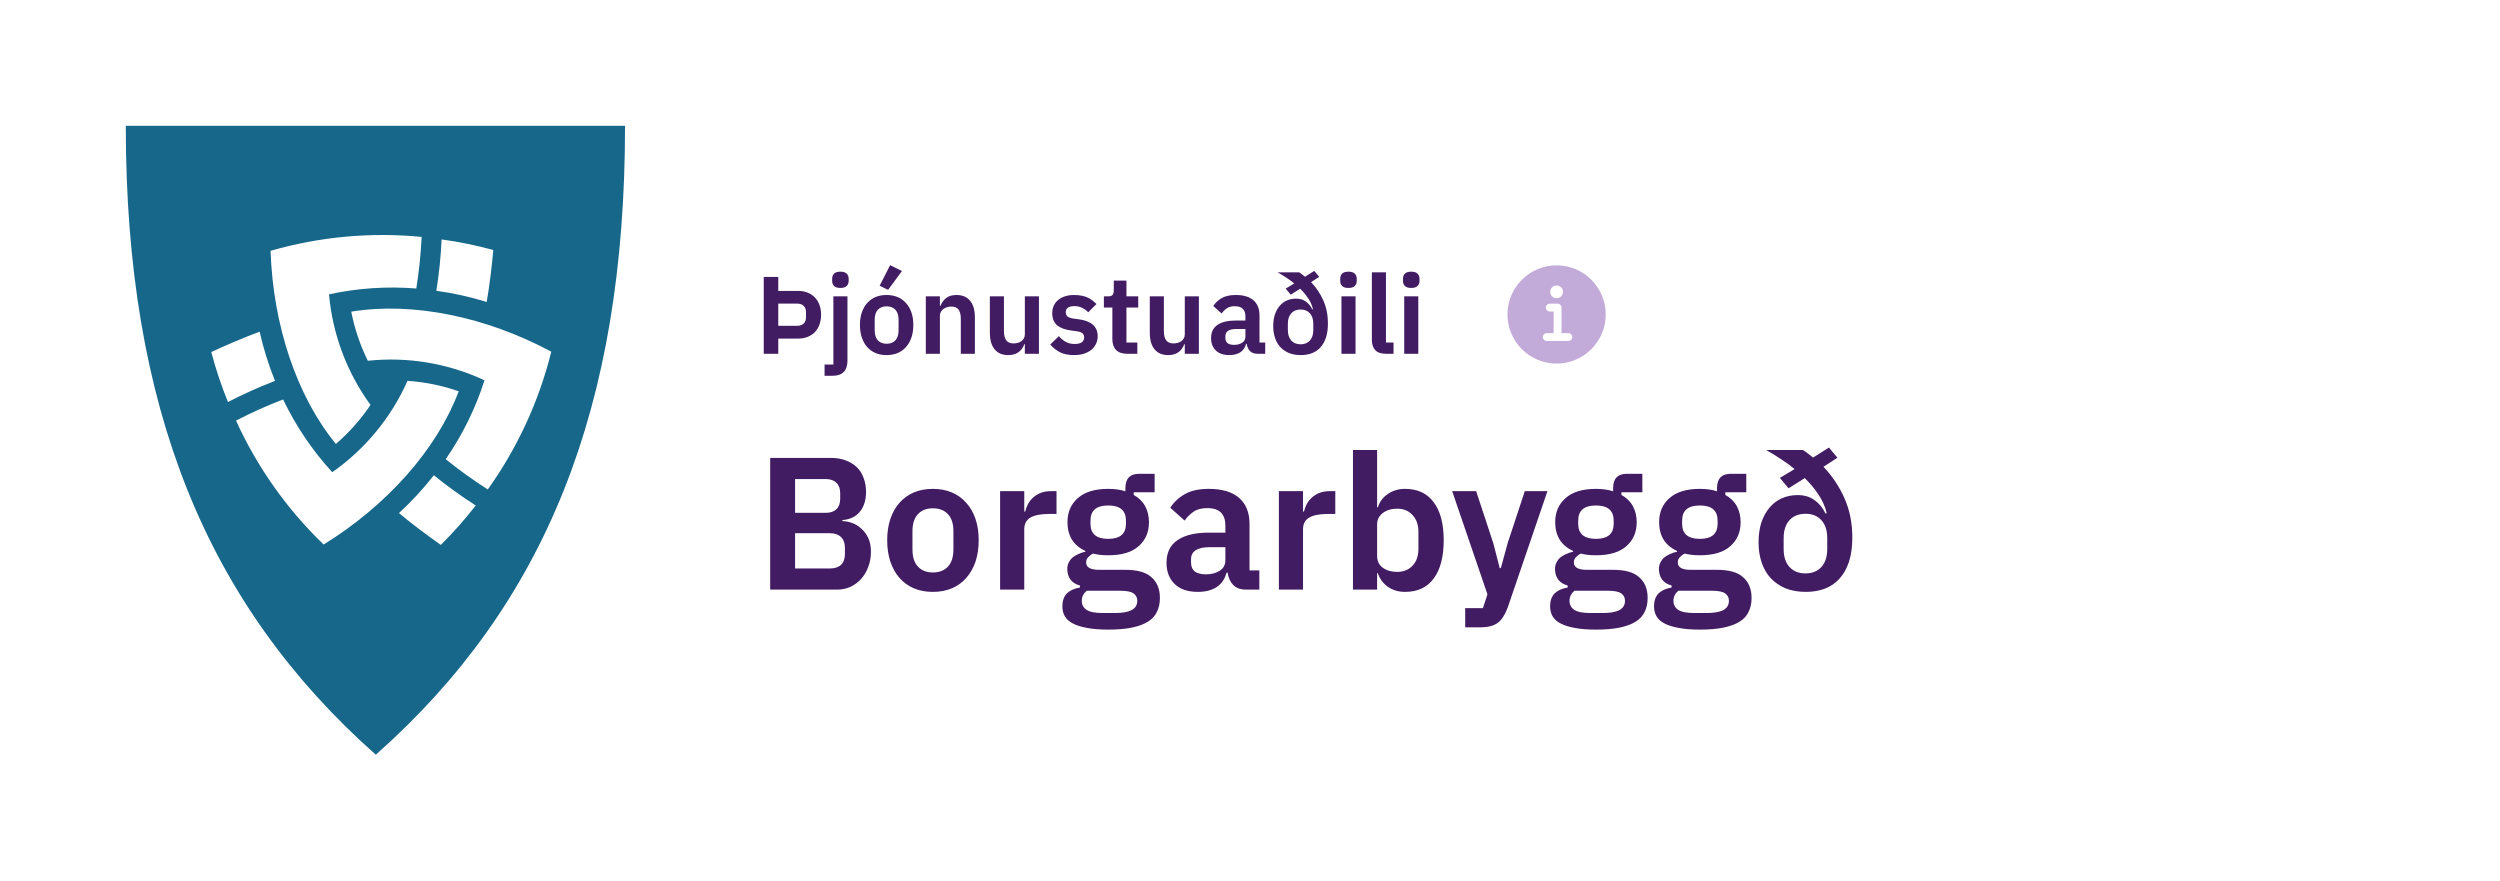 <svg width="318" height="112" viewBox="0 0 318 112" fill="none" xmlns="http://www.w3.org/2000/svg">
<path d="M62.749 31.785C62.593 33.551 62.282 36.316 61.908 38.408H61.89C59.803 37.761 57.668 37.286 55.504 36.987C55.849 34.824 56.073 32.644 56.174 30.456C58.393 30.759 60.589 31.208 62.749 31.8V31.785ZM53.631 30.138C53.529 32.324 53.304 34.503 52.957 36.664V36.698C49.239 36.397 45.496 36.646 41.851 37.438C42.301 42.52 44.126 47.383 47.13 51.506C45.89 53.35 44.408 55.02 42.725 56.47C37.712 50.366 34.728 41.292 34.417 31.904C40.665 30.103 47.197 29.504 53.668 30.138H53.631ZM33.029 42.203C33.51 44.335 34.162 46.425 34.98 48.452C32.938 49.235 30.941 50.131 28.998 51.136C28.15 49.066 27.442 46.943 26.876 44.779C28.439 44.039 31.03 42.928 33.029 42.188V42.203ZM30.03 53.498C31.972 52.489 33.969 51.592 36.013 50.81C37.627 54.187 39.733 57.306 42.262 60.065C46.449 57.133 49.759 53.115 51.835 48.444C54.056 48.591 56.247 49.038 58.347 49.773C55.567 57.177 49.211 64.296 41.166 69.264C36.486 64.758 32.703 59.405 30.016 53.49L30.03 53.498ZM50.747 65.266C52.355 63.785 53.841 62.175 55.189 60.453C56.889 61.834 58.667 63.117 60.513 64.296C59.144 66.064 57.66 67.74 56.07 69.312C54.619 68.294 52.368 66.639 50.758 65.266H50.747ZM62.038 62.253C60.196 61.08 58.421 59.804 56.722 58.432V58.369C58.84 55.297 60.493 51.929 61.627 48.374C56.999 46.212 51.869 45.353 46.789 45.89C45.811 43.91 45.102 41.809 44.679 39.641C52.49 38.36 61.86 40.296 70.123 44.735C68.558 51.04 65.814 56.991 62.034 62.275L62.038 62.253ZM79.478 16H16C16 51.861 26.262 76.883 47.8 96C69.353 76.912 79.504 51.924 79.504 16" fill="#17678B"/>
<path d="M97.148 45V35.228H98.996V37.006H101.544C101.992 37.006 102.393 37.081 102.748 37.23C103.112 37.379 103.42 37.589 103.672 37.86C103.924 38.121 104.115 38.439 104.246 38.812C104.377 39.176 104.442 39.582 104.442 40.03C104.442 40.478 104.377 40.889 104.246 41.262C104.115 41.635 103.924 41.957 103.672 42.228C103.42 42.489 103.112 42.695 102.748 42.844C102.393 42.993 101.992 43.068 101.544 43.068H98.996V45H97.148ZM98.996 41.444H101.376C101.731 41.444 102.011 41.351 102.216 41.164C102.421 40.977 102.524 40.707 102.524 40.352V39.708C102.524 39.353 102.421 39.083 102.216 38.896C102.011 38.709 101.731 38.616 101.376 38.616H98.996V41.444ZM106.005 37.692H107.797V45.882C107.797 46.498 107.643 46.969 107.335 47.296C107.027 47.632 106.537 47.8 105.865 47.8H104.885V46.372H106.005V37.692ZM106.901 36.628C106.527 36.628 106.257 36.544 106.089 36.376C105.93 36.208 105.851 35.993 105.851 35.732V35.452C105.851 35.191 105.93 34.976 106.089 34.808C106.257 34.64 106.527 34.556 106.901 34.556C107.265 34.556 107.531 34.64 107.699 34.808C107.867 34.976 107.951 35.191 107.951 35.452V35.732C107.951 35.993 107.867 36.208 107.699 36.376C107.531 36.544 107.265 36.628 106.901 36.628ZM112.772 45.168C112.249 45.168 111.778 45.079 111.358 44.902C110.947 44.725 110.593 44.468 110.294 44.132C110.005 43.796 109.781 43.395 109.622 42.928C109.463 42.452 109.384 41.92 109.384 41.332C109.384 40.744 109.463 40.217 109.622 39.75C109.781 39.283 110.005 38.887 110.294 38.56C110.593 38.224 110.947 37.967 111.358 37.79C111.778 37.613 112.249 37.524 112.772 37.524C113.295 37.524 113.766 37.613 114.186 37.79C114.606 37.967 114.961 38.224 115.25 38.56C115.549 38.887 115.777 39.283 115.936 39.75C116.095 40.217 116.174 40.744 116.174 41.332C116.174 41.92 116.095 42.452 115.936 42.928C115.777 43.395 115.549 43.796 115.25 44.132C114.961 44.468 114.606 44.725 114.186 44.902C113.766 45.079 113.295 45.168 112.772 45.168ZM112.772 43.726C113.248 43.726 113.621 43.581 113.892 43.292C114.163 43.003 114.298 42.578 114.298 42.018V40.66C114.298 40.109 114.163 39.689 113.892 39.4C113.621 39.111 113.248 38.966 112.772 38.966C112.305 38.966 111.937 39.111 111.666 39.4C111.395 39.689 111.26 40.109 111.26 40.66V42.018C111.26 42.578 111.395 43.003 111.666 43.292C111.937 43.581 112.305 43.726 112.772 43.726ZM112.968 36.866L111.89 36.348L113.22 33.73L114.732 34.472L112.968 36.866ZM117.763 45V37.692H119.555V38.91H119.625C119.774 38.518 120.007 38.191 120.325 37.93C120.651 37.659 121.099 37.524 121.669 37.524C122.425 37.524 123.003 37.771 123.405 38.266C123.806 38.761 124.007 39.465 124.007 40.38V45H122.215V40.562C122.215 40.039 122.121 39.647 121.935 39.386C121.748 39.125 121.44 38.994 121.011 38.994C120.824 38.994 120.642 39.022 120.465 39.078C120.297 39.125 120.143 39.199 120.003 39.302C119.872 39.395 119.765 39.517 119.681 39.666C119.597 39.806 119.555 39.974 119.555 40.17V45H117.763ZM130.361 43.782H130.291C130.226 43.969 130.137 44.146 130.025 44.314C129.922 44.473 129.787 44.617 129.619 44.748C129.46 44.879 129.264 44.981 129.031 45.056C128.807 45.131 128.546 45.168 128.247 45.168C127.491 45.168 126.912 44.921 126.511 44.426C126.11 43.931 125.909 43.227 125.909 42.312V37.692H127.701V42.13C127.701 42.634 127.799 43.021 127.995 43.292C128.191 43.553 128.504 43.684 128.933 43.684C129.11 43.684 129.283 43.661 129.451 43.614C129.628 43.567 129.782 43.497 129.913 43.404C130.044 43.301 130.151 43.18 130.235 43.04C130.319 42.891 130.361 42.718 130.361 42.522V37.692H132.153V45H130.361V43.782ZM136.618 45.168C135.918 45.168 135.33 45.051 134.854 44.818C134.378 44.575 133.958 44.244 133.594 43.824L134.686 42.76C134.956 43.068 135.25 43.311 135.568 43.488C135.894 43.665 136.268 43.754 136.688 43.754C137.117 43.754 137.425 43.679 137.612 43.53C137.808 43.381 137.906 43.175 137.906 42.914C137.906 42.699 137.836 42.531 137.696 42.41C137.565 42.279 137.336 42.191 137.01 42.144L136.282 42.046C135.488 41.943 134.882 41.719 134.462 41.374C134.051 41.019 133.846 40.506 133.846 39.834C133.846 39.479 133.911 39.162 134.042 38.882C134.172 38.593 134.359 38.35 134.602 38.154C134.844 37.949 135.134 37.795 135.47 37.692C135.815 37.58 136.198 37.524 136.618 37.524C136.972 37.524 137.285 37.552 137.556 37.608C137.836 37.655 138.088 37.729 138.312 37.832C138.536 37.925 138.741 38.047 138.928 38.196C139.114 38.336 139.296 38.495 139.474 38.672L138.424 39.722C138.209 39.498 137.952 39.311 137.654 39.162C137.355 39.013 137.028 38.938 136.674 38.938C136.282 38.938 135.997 39.008 135.82 39.148C135.652 39.288 135.568 39.47 135.568 39.694C135.568 39.937 135.638 40.123 135.778 40.254C135.927 40.375 136.174 40.464 136.52 40.52L137.262 40.618C138.839 40.842 139.628 41.561 139.628 42.774C139.628 43.129 139.553 43.455 139.404 43.754C139.264 44.043 139.063 44.295 138.802 44.51C138.54 44.715 138.223 44.879 137.85 45C137.486 45.112 137.075 45.168 136.618 45.168ZM143.382 45C142.766 45 142.295 44.841 141.968 44.524C141.651 44.197 141.492 43.735 141.492 43.138V39.12H140.414V37.692H140.974C141.245 37.692 141.427 37.631 141.52 37.51C141.623 37.379 141.674 37.188 141.674 36.936V35.69H143.284V37.692H144.782V39.12H143.284V43.572H144.67V45H143.382ZM150.705 43.782H150.635C150.569 43.969 150.481 44.146 150.369 44.314C150.266 44.473 150.131 44.617 149.963 44.748C149.804 44.879 149.608 44.981 149.375 45.056C149.151 45.131 148.889 45.168 148.591 45.168C147.835 45.168 147.256 44.921 146.855 44.426C146.453 43.931 146.253 43.227 146.253 42.312V37.692H148.045V42.13C148.045 42.634 148.143 43.021 148.339 43.292C148.535 43.553 148.847 43.684 149.277 43.684C149.454 43.684 149.627 43.661 149.795 43.614C149.972 43.567 150.126 43.497 150.257 43.404C150.387 43.301 150.495 43.18 150.579 43.04C150.663 42.891 150.705 42.718 150.705 42.522V37.692H152.497V45H150.705V43.782ZM159.943 45C159.551 45 159.239 44.888 159.005 44.664C158.781 44.431 158.641 44.123 158.585 43.74H158.501C158.38 44.216 158.133 44.575 157.759 44.818C157.386 45.051 156.924 45.168 156.373 45.168C155.627 45.168 155.053 44.972 154.651 44.58C154.25 44.188 154.049 43.665 154.049 43.012C154.049 42.256 154.32 41.696 154.861 41.332C155.403 40.959 156.173 40.772 157.171 40.772H158.417V40.24C158.417 39.829 158.31 39.512 158.095 39.288C157.881 39.064 157.535 38.952 157.059 38.952C156.639 38.952 156.299 39.045 156.037 39.232C155.785 39.409 155.571 39.624 155.393 39.876L154.329 38.924C154.6 38.504 154.959 38.168 155.407 37.916C155.855 37.655 156.448 37.524 157.185 37.524C158.175 37.524 158.926 37.748 159.439 38.196C159.953 38.644 160.209 39.288 160.209 40.128V43.572H160.937V45H159.943ZM156.975 43.866C157.377 43.866 157.717 43.777 157.997 43.6C158.277 43.423 158.417 43.161 158.417 42.816V41.85H157.269C156.336 41.85 155.869 42.149 155.869 42.746V42.984C155.869 43.283 155.963 43.507 156.149 43.656C156.345 43.796 156.621 43.866 156.975 43.866ZM167.806 35.214L166.77 35.886C167.414 36.558 167.932 37.333 168.324 38.21C168.716 39.087 168.912 40.063 168.912 41.136C168.912 41.827 168.828 42.429 168.66 42.942C168.492 43.446 168.254 43.866 167.946 44.202C167.647 44.529 167.288 44.771 166.868 44.93C166.448 45.089 165.981 45.168 165.468 45.168C164.917 45.168 164.422 45.084 163.984 44.916C163.554 44.739 163.186 44.491 162.878 44.174C162.579 43.857 162.35 43.469 162.192 43.012C162.033 42.555 161.954 42.046 161.954 41.486C161.954 40.963 162.019 40.487 162.15 40.058C162.29 39.629 162.486 39.26 162.738 38.952C162.99 38.644 163.293 38.406 163.648 38.238C164.012 38.07 164.413 37.986 164.852 37.986C165.356 37.986 165.776 38.112 166.112 38.364C166.457 38.607 166.728 38.938 166.924 39.358L167.008 39.316C166.896 38.84 166.695 38.387 166.406 37.958C166.126 37.529 165.785 37.118 165.384 36.726L164.18 37.482L163.536 36.712L164.628 36.054C164.301 35.783 163.956 35.531 163.592 35.298C163.237 35.065 162.878 34.845 162.514 34.64H165.244C165.374 34.715 165.5 34.803 165.622 34.906C165.743 34.999 165.869 35.097 166 35.2L167.176 34.458L167.806 35.214ZM165.44 43.796C165.934 43.796 166.326 43.637 166.616 43.32C166.905 43.003 167.05 42.559 167.05 41.99V41.178C167.05 40.609 166.905 40.165 166.616 39.848C166.326 39.531 165.934 39.372 165.44 39.372C164.936 39.372 164.539 39.531 164.25 39.848C163.96 40.165 163.816 40.609 163.816 41.178V41.99C163.816 42.559 163.96 43.003 164.25 43.32C164.539 43.637 164.936 43.796 165.44 43.796ZM171.528 36.628C171.154 36.628 170.884 36.544 170.716 36.376C170.557 36.208 170.478 35.993 170.478 35.732V35.452C170.478 35.191 170.557 34.976 170.716 34.808C170.884 34.64 171.154 34.556 171.528 34.556C171.892 34.556 172.158 34.64 172.326 34.808C172.494 34.976 172.578 35.191 172.578 35.452V35.732C172.578 35.993 172.494 36.208 172.326 36.376C172.158 36.544 171.892 36.628 171.528 36.628ZM170.632 37.692H172.424V45H170.632V37.692ZM176.293 45C175.677 45 175.224 44.846 174.935 44.538C174.646 44.23 174.501 43.796 174.501 43.236V34.64H176.293V43.572H177.259V45H176.293ZM179.512 36.628C179.139 36.628 178.868 36.544 178.7 36.376C178.541 36.208 178.462 35.993 178.462 35.732V35.452C178.462 35.191 178.541 34.976 178.7 34.808C178.868 34.64 179.139 34.556 179.512 34.556C179.876 34.556 180.142 34.64 180.31 34.808C180.478 34.976 180.562 35.191 180.562 35.452V35.732C180.562 35.993 180.478 36.208 180.31 36.376C180.142 36.544 179.876 36.628 179.512 36.628ZM178.616 37.692H180.408V45H178.616V37.692Z" fill="#421C63"/>
<path d="M198 33.75C194.554 33.75 191.75 36.554 191.75 40C191.75 43.446 194.554 46.25 198 46.25C201.446 46.25 204.25 43.446 204.25 40C204.25 36.554 201.446 33.75 198 33.75ZM198 36.312C198.449 36.312 198.812 36.676 198.812 37.125C198.812 37.574 198.449 37.938 198 37.938C197.551 37.938 197.188 37.574 197.188 37.125C197.188 36.676 197.551 36.312 198 36.312ZM199.5 43.375H196.75C196.474 43.375 196.25 43.151 196.25 42.875C196.25 42.599 196.474 42.375 196.75 42.375H197.625V39.625H197.125C196.849 39.625 196.625 39.401 196.625 39.125C196.625 38.849 196.849 38.625 197.125 38.625H198.125C198.401 38.625 198.625 38.849 198.625 39.125V42.375H199.5C199.776 42.375 200 42.599 200 42.875C200 43.151 199.776 43.375 199.5 43.375Z" fill="#C3ABD9"/>
<path d="M97.968 58.248H105.72C106.408 58.248 107.024 58.352 107.568 58.56C108.128 58.768 108.6 59.056 108.984 59.424C109.368 59.792 109.656 60.248 109.848 60.792C110.056 61.32 110.16 61.904 110.16 62.544C110.16 63.184 110.072 63.728 109.896 64.176C109.736 64.608 109.512 64.968 109.224 65.256C108.952 65.544 108.632 65.76 108.264 65.904C107.912 66.048 107.544 66.128 107.16 66.144V66.288C107.528 66.288 107.92 66.36 108.336 66.504C108.768 66.648 109.16 66.88 109.512 67.2C109.88 67.504 110.184 67.904 110.424 68.4C110.664 68.88 110.784 69.48 110.784 70.2C110.784 70.872 110.672 71.504 110.448 72.096C110.24 72.672 109.944 73.176 109.56 73.608C109.176 74.04 108.72 74.384 108.192 74.64C107.664 74.88 107.088 75 106.464 75H97.968V58.248ZM101.136 72.312H105.552C106.16 72.312 106.632 72.16 106.968 71.856C107.304 71.536 107.472 71.08 107.472 70.488V69.672C107.472 69.08 107.304 68.624 106.968 68.304C106.632 67.984 106.16 67.824 105.552 67.824H101.136V72.312ZM101.136 65.232H105.048C105.624 65.232 106.072 65.08 106.392 64.776C106.712 64.456 106.872 64.016 106.872 63.456V62.712C106.872 62.152 106.712 61.72 106.392 61.416C106.072 61.096 105.624 60.936 105.048 60.936H101.136V65.232ZM118.658 75.288C117.762 75.288 116.954 75.136 116.234 74.832C115.53 74.528 114.922 74.088 114.41 73.512C113.914 72.936 113.53 72.248 113.258 71.448C112.986 70.632 112.85 69.72 112.85 68.712C112.85 67.704 112.986 66.8 113.258 66C113.53 65.2 113.914 64.52 114.41 63.96C114.922 63.384 115.53 62.944 116.234 62.64C116.954 62.336 117.762 62.184 118.658 62.184C119.554 62.184 120.362 62.336 121.082 62.64C121.802 62.944 122.41 63.384 122.906 63.96C123.418 64.52 123.81 65.2 124.082 66C124.354 66.8 124.49 67.704 124.49 68.712C124.49 69.72 124.354 70.632 124.082 71.448C123.81 72.248 123.418 72.936 122.906 73.512C122.41 74.088 121.802 74.528 121.082 74.832C120.362 75.136 119.554 75.288 118.658 75.288ZM118.658 72.816C119.474 72.816 120.114 72.568 120.578 72.072C121.042 71.576 121.274 70.848 121.274 69.888V67.56C121.274 66.616 121.042 65.896 120.578 65.4C120.114 64.904 119.474 64.656 118.658 64.656C117.858 64.656 117.226 64.904 116.762 65.4C116.298 65.896 116.066 66.616 116.066 67.56V69.888C116.066 70.848 116.298 71.576 116.762 72.072C117.226 72.568 117.858 72.816 118.658 72.816ZM127.214 75V62.472H130.286V65.064H130.406C130.486 64.728 130.606 64.408 130.766 64.104C130.942 63.784 131.166 63.504 131.438 63.264C131.71 63.024 132.03 62.832 132.398 62.688C132.782 62.544 133.222 62.472 133.718 62.472H134.39V65.376H133.43C132.39 65.376 131.606 65.528 131.078 65.832C130.55 66.136 130.286 66.632 130.286 67.32V75H127.214ZM147.541 76.056C147.541 76.712 147.421 77.288 147.181 77.784C146.957 78.296 146.581 78.72 146.053 79.056C145.525 79.392 144.845 79.648 144.013 79.824C143.181 80 142.165 80.088 140.965 80.088C139.909 80.088 139.013 80.016 138.277 79.872C137.541 79.744 136.933 79.552 136.453 79.296C135.989 79.056 135.653 78.752 135.445 78.384C135.237 78.016 135.133 77.6 135.133 77.136C135.133 76.432 135.325 75.88 135.709 75.48C136.109 75.096 136.661 74.848 137.365 74.736V74.472C136.853 74.344 136.453 74.096 136.165 73.728C135.893 73.344 135.757 72.896 135.757 72.384C135.757 72.064 135.821 71.784 135.949 71.544C136.077 71.288 136.245 71.072 136.453 70.896C136.677 70.72 136.925 70.576 137.197 70.464C137.469 70.336 137.757 70.24 138.061 70.176V70.08C137.293 69.728 136.717 69.24 136.333 68.616C135.965 67.992 135.781 67.264 135.781 66.432C135.781 65.152 136.221 64.128 137.101 63.36C137.981 62.576 139.269 62.184 140.965 62.184C141.349 62.184 141.725 62.208 142.093 62.256C142.477 62.304 142.829 62.384 143.149 62.496V62.088C143.149 60.872 143.741 60.264 144.925 60.264H146.869V62.616H144.205V62.952C144.861 63.32 145.349 63.8 145.669 64.392C145.989 64.984 146.149 65.664 146.149 66.432C146.149 67.696 145.709 68.712 144.829 69.48C143.965 70.248 142.677 70.632 140.965 70.632C140.229 70.632 139.589 70.56 139.045 70.416C138.805 70.528 138.597 70.68 138.421 70.872C138.245 71.048 138.157 71.272 138.157 71.544C138.157 72.168 138.701 72.48 139.789 72.48H143.149C144.685 72.48 145.797 72.8 146.485 73.44C147.189 74.064 147.541 74.936 147.541 76.056ZM144.661 76.416C144.661 76.016 144.501 75.704 144.181 75.48C143.861 75.256 143.309 75.144 142.525 75.144H138.253C137.821 75.464 137.605 75.896 137.605 76.44C137.605 76.92 137.805 77.296 138.205 77.568C138.605 77.84 139.285 77.976 140.245 77.976H141.781C142.789 77.976 143.517 77.848 143.965 77.592C144.429 77.336 144.661 76.944 144.661 76.416ZM140.965 68.544C142.469 68.544 143.221 67.904 143.221 66.624V66.216C143.221 64.936 142.469 64.296 140.965 64.296C139.461 64.296 138.709 64.936 138.709 66.216V66.624C138.709 67.904 139.461 68.544 140.965 68.544ZM158.484 75C157.812 75 157.276 74.808 156.876 74.424C156.492 74.024 156.252 73.496 156.156 72.84H156.012C155.804 73.656 155.38 74.272 154.74 74.688C154.1 75.088 153.308 75.288 152.364 75.288C151.084 75.288 150.1 74.952 149.412 74.28C148.724 73.608 148.38 72.712 148.38 71.592C148.38 70.296 148.844 69.336 149.772 68.712C150.7 68.072 152.02 67.752 153.732 67.752H155.868V66.84C155.868 66.136 155.684 65.592 155.316 65.208C154.948 64.824 154.356 64.632 153.54 64.632C152.82 64.632 152.236 64.792 151.788 65.112C151.356 65.416 150.988 65.784 150.684 66.216L148.86 64.584C149.324 63.864 149.94 63.288 150.708 62.856C151.476 62.408 152.492 62.184 153.756 62.184C155.452 62.184 156.74 62.568 157.62 63.336C158.5 64.104 158.94 65.208 158.94 66.648V72.552H160.188V75H158.484ZM153.396 73.056C154.084 73.056 154.668 72.904 155.148 72.6C155.628 72.296 155.868 71.848 155.868 71.256V69.6H153.9C152.3 69.6 151.5 70.112 151.5 71.136V71.544C151.5 72.056 151.66 72.44 151.98 72.696C152.316 72.936 152.788 73.056 153.396 73.056ZM162.674 75V62.472H165.746V65.064H165.866C165.946 64.728 166.066 64.408 166.226 64.104C166.402 63.784 166.626 63.504 166.898 63.264C167.17 63.024 167.49 62.832 167.858 62.688C168.242 62.544 168.682 62.472 169.178 62.472H169.85V65.376H168.89C167.85 65.376 167.066 65.528 166.538 65.832C166.01 66.136 165.746 66.632 165.746 67.32V75H162.674ZM172.096 57.24H175.168V64.536H175.264C175.488 63.816 175.912 63.248 176.536 62.832C177.16 62.4 177.888 62.184 178.72 62.184C180.32 62.184 181.536 62.752 182.368 63.888C183.216 65.008 183.64 66.616 183.64 68.712C183.64 70.824 183.216 72.448 182.368 73.584C181.536 74.72 180.32 75.288 178.72 75.288C177.888 75.288 177.16 75.072 176.536 74.64C175.928 74.208 175.504 73.632 175.264 72.912H175.168V75H172.096V57.24ZM177.736 72.744C178.536 72.744 179.184 72.48 179.68 71.952C180.176 71.424 180.424 70.712 180.424 69.816V67.656C180.424 66.76 180.176 66.048 179.68 65.52C179.184 64.976 178.536 64.704 177.736 64.704C177 64.704 176.384 64.888 175.888 65.256C175.408 65.624 175.168 66.112 175.168 66.72V70.704C175.168 71.36 175.408 71.864 175.888 72.216C176.384 72.568 177 72.744 177.736 72.744ZM193.956 62.472H196.836L191.796 77.232C191.636 77.68 191.452 78.064 191.244 78.384C191.052 78.72 190.82 78.992 190.548 79.2C190.276 79.408 189.948 79.56 189.564 79.656C189.18 79.752 188.732 79.8 188.22 79.8H186.372V77.352H188.628L189.204 75.6L184.716 62.472H187.764L189.948 69.096L190.764 72.264H190.908L191.772 69.096L193.956 62.472ZM209.58 76.056C209.58 76.712 209.46 77.288 209.22 77.784C208.996 78.296 208.62 78.72 208.092 79.056C207.564 79.392 206.884 79.648 206.052 79.824C205.22 80 204.204 80.088 203.004 80.088C201.948 80.088 201.052 80.016 200.316 79.872C199.58 79.744 198.972 79.552 198.492 79.296C198.028 79.056 197.692 78.752 197.484 78.384C197.276 78.016 197.172 77.6 197.172 77.136C197.172 76.432 197.364 75.88 197.748 75.48C198.148 75.096 198.7 74.848 199.404 74.736V74.472C198.892 74.344 198.492 74.096 198.204 73.728C197.932 73.344 197.796 72.896 197.796 72.384C197.796 72.064 197.86 71.784 197.988 71.544C198.116 71.288 198.284 71.072 198.492 70.896C198.716 70.72 198.964 70.576 199.236 70.464C199.508 70.336 199.796 70.24 200.1 70.176V70.08C199.332 69.728 198.756 69.24 198.372 68.616C198.004 67.992 197.82 67.264 197.82 66.432C197.82 65.152 198.26 64.128 199.14 63.36C200.02 62.576 201.308 62.184 203.004 62.184C203.388 62.184 203.764 62.208 204.132 62.256C204.516 62.304 204.868 62.384 205.188 62.496V62.088C205.188 60.872 205.78 60.264 206.964 60.264H208.908V62.616H206.244V62.952C206.9 63.32 207.388 63.8 207.708 64.392C208.028 64.984 208.188 65.664 208.188 66.432C208.188 67.696 207.748 68.712 206.868 69.48C206.004 70.248 204.716 70.632 203.004 70.632C202.268 70.632 201.628 70.56 201.084 70.416C200.844 70.528 200.636 70.68 200.46 70.872C200.284 71.048 200.196 71.272 200.196 71.544C200.196 72.168 200.74 72.48 201.828 72.48H205.188C206.724 72.48 207.836 72.8 208.524 73.44C209.228 74.064 209.58 74.936 209.58 76.056ZM206.7 76.416C206.7 76.016 206.54 75.704 206.22 75.48C205.9 75.256 205.348 75.144 204.564 75.144H200.292C199.86 75.464 199.644 75.896 199.644 76.44C199.644 76.92 199.844 77.296 200.244 77.568C200.644 77.84 201.324 77.976 202.284 77.976H203.82C204.828 77.976 205.556 77.848 206.004 77.592C206.468 77.336 206.7 76.944 206.7 76.416ZM203.004 68.544C204.508 68.544 205.26 67.904 205.26 66.624V66.216C205.26 64.936 204.508 64.296 203.004 64.296C201.5 64.296 200.748 64.936 200.748 66.216V66.624C200.748 67.904 201.5 68.544 203.004 68.544ZM222.799 76.056C222.799 76.712 222.679 77.288 222.439 77.784C222.215 78.296 221.839 78.72 221.311 79.056C220.783 79.392 220.103 79.648 219.271 79.824C218.439 80 217.423 80.088 216.223 80.088C215.167 80.088 214.271 80.016 213.535 79.872C212.799 79.744 212.191 79.552 211.711 79.296C211.247 79.056 210.911 78.752 210.703 78.384C210.495 78.016 210.391 77.6 210.391 77.136C210.391 76.432 210.583 75.88 210.967 75.48C211.367 75.096 211.919 74.848 212.623 74.736V74.472C212.111 74.344 211.711 74.096 211.423 73.728C211.151 73.344 211.015 72.896 211.015 72.384C211.015 72.064 211.079 71.784 211.207 71.544C211.335 71.288 211.503 71.072 211.711 70.896C211.935 70.72 212.183 70.576 212.455 70.464C212.727 70.336 213.015 70.24 213.319 70.176V70.08C212.551 69.728 211.975 69.24 211.591 68.616C211.223 67.992 211.039 67.264 211.039 66.432C211.039 65.152 211.479 64.128 212.359 63.36C213.239 62.576 214.527 62.184 216.223 62.184C216.607 62.184 216.983 62.208 217.351 62.256C217.735 62.304 218.087 62.384 218.407 62.496V62.088C218.407 60.872 218.999 60.264 220.183 60.264H222.127V62.616H219.463V62.952C220.119 63.32 220.607 63.8 220.927 64.392C221.247 64.984 221.407 65.664 221.407 66.432C221.407 67.696 220.967 68.712 220.087 69.48C219.223 70.248 217.935 70.632 216.223 70.632C215.487 70.632 214.847 70.56 214.303 70.416C214.063 70.528 213.855 70.68 213.679 70.872C213.503 71.048 213.415 71.272 213.415 71.544C213.415 72.168 213.959 72.48 215.047 72.48H218.407C219.943 72.48 221.055 72.8 221.743 73.44C222.447 74.064 222.799 74.936 222.799 76.056ZM219.919 76.416C219.919 76.016 219.759 75.704 219.439 75.48C219.119 75.256 218.567 75.144 217.783 75.144H213.511C213.079 75.464 212.863 75.896 212.863 76.44C212.863 76.92 213.063 77.296 213.463 77.568C213.863 77.84 214.543 77.976 215.503 77.976H217.039C218.047 77.976 218.775 77.848 219.223 77.592C219.687 77.336 219.919 76.944 219.919 76.416ZM216.223 68.544C217.727 68.544 218.479 67.904 218.479 66.624V66.216C218.479 64.936 217.727 64.296 216.223 64.296C214.719 64.296 213.967 64.936 213.967 66.216V66.624C213.967 67.904 214.719 68.544 216.223 68.544ZM233.72 58.224L231.944 59.376C233.048 60.528 233.936 61.856 234.608 63.36C235.28 64.864 235.616 66.536 235.616 68.376C235.616 69.56 235.472 70.592 235.184 71.472C234.896 72.336 234.488 73.056 233.96 73.632C233.448 74.192 232.832 74.608 232.112 74.88C231.392 75.152 230.592 75.288 229.712 75.288C228.768 75.288 227.92 75.144 227.168 74.856C226.432 74.552 225.8 74.128 225.272 73.584C224.76 73.04 224.368 72.376 224.096 71.592C223.824 70.808 223.688 69.936 223.688 68.976C223.688 68.08 223.8 67.264 224.024 66.528C224.264 65.792 224.6 65.16 225.032 64.632C225.464 64.104 225.984 63.696 226.592 63.408C227.216 63.12 227.904 62.976 228.656 62.976C229.52 62.976 230.24 63.192 230.816 63.624C231.408 64.04 231.872 64.608 232.208 65.328L232.352 65.256C232.16 64.44 231.816 63.664 231.32 62.928C230.84 62.192 230.256 61.488 229.568 60.816L227.504 62.112L226.4 60.792L228.272 59.664C227.712 59.2 227.12 58.768 226.496 58.368C225.888 57.968 225.272 57.592 224.648 57.24H229.328C229.552 57.368 229.768 57.52 229.976 57.696C230.184 57.856 230.4 58.024 230.624 58.2L232.64 56.928L233.72 58.224ZM229.664 72.936C230.512 72.936 231.184 72.664 231.68 72.12C232.176 71.576 232.424 70.816 232.424 69.84V68.448C232.424 67.472 232.176 66.712 231.68 66.168C231.184 65.624 230.512 65.352 229.664 65.352C228.8 65.352 228.12 65.624 227.624 66.168C227.128 66.712 226.88 67.472 226.88 68.448V69.84C226.88 70.816 227.128 71.576 227.624 72.12C228.12 72.664 228.8 72.936 229.664 72.936Z" fill="#421C63"/>
</svg>
